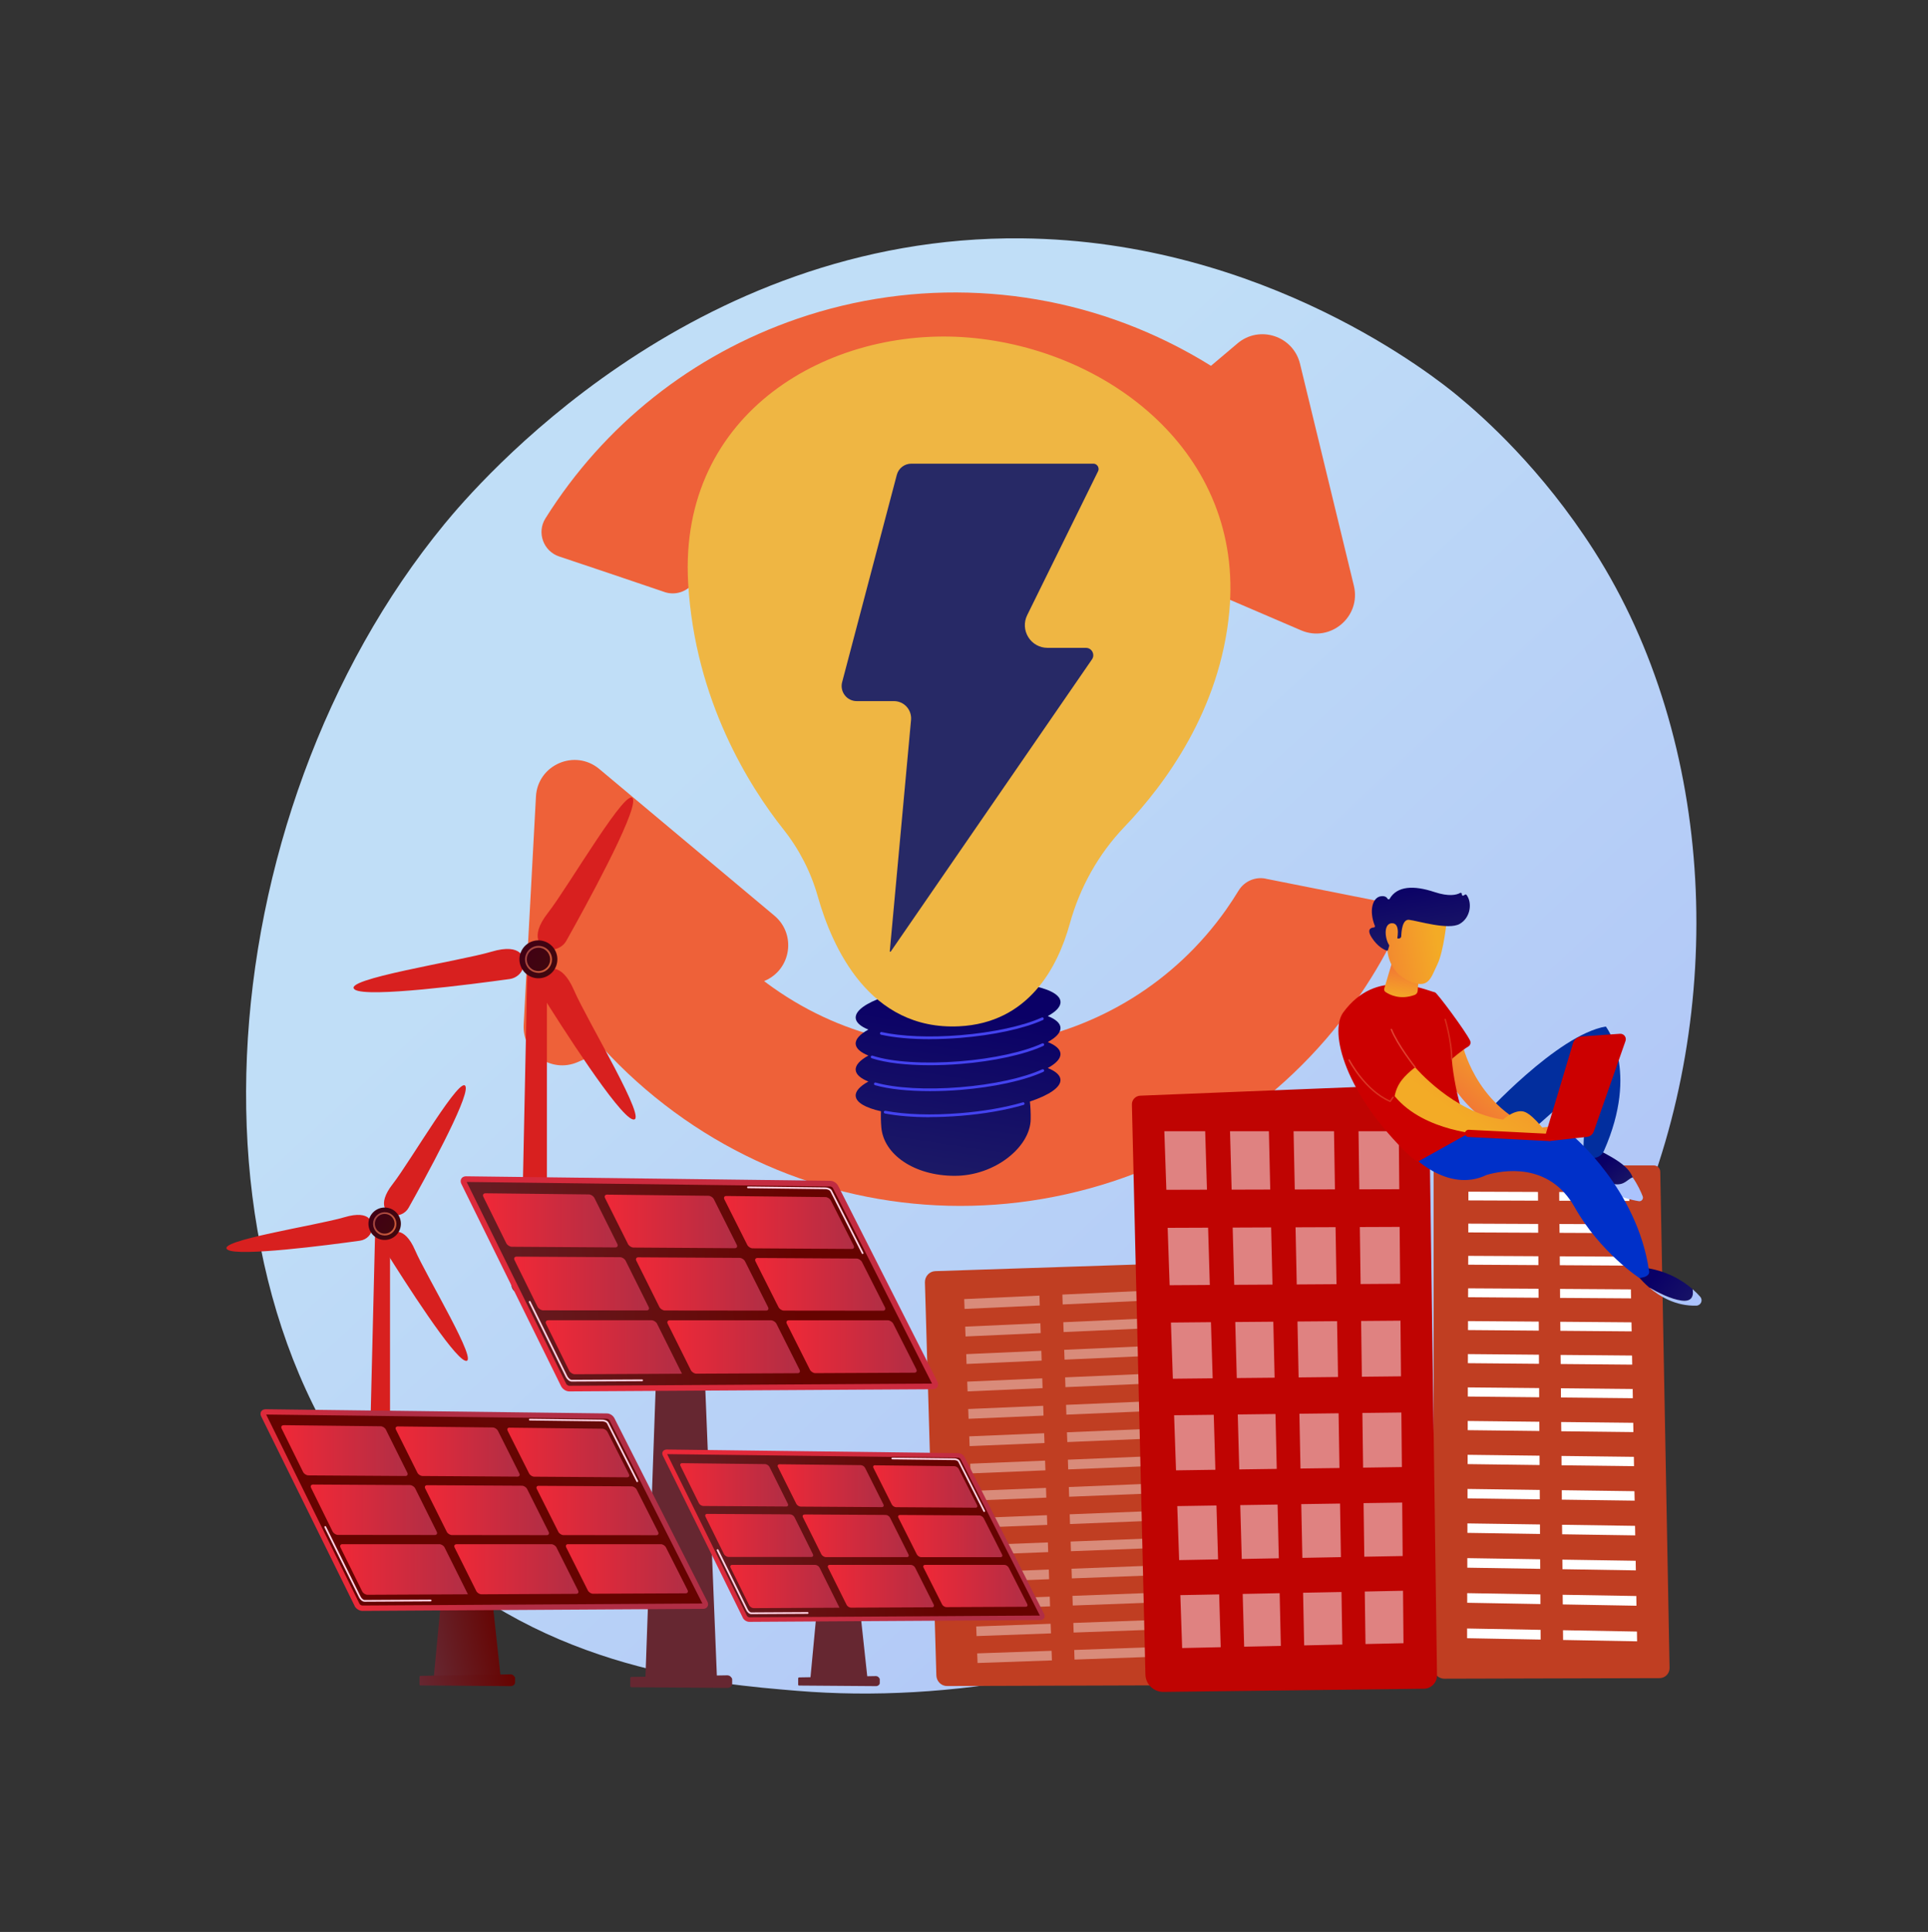 <svg width="510" height="511" viewBox="0 0 510 511" fill="none" xmlns="http://www.w3.org/2000/svg">
<rect x="0" y="0" width="510" height="511" fill="#333333" stroke="none"/>
<g clip-path="url(#clip0_276_1315)">
<path d="M432.661 324.013C393.8 414.851 291.209 453.878 210.818 447.224C188.865 445.41 144.711 441.753 110.234 409.146C44.017 346.53 54.217 215.635 117.602 138.571C125.768 128.646 182.267 62.154 270.314 63.047C334.785 63.693 380.026 100.108 385.524 104.645C392.48 110.377 407.808 124 421.623 145.596C454.079 196.362 456.938 267.226 432.648 324L432.661 324.013Z" fill="url(#paint0_linear_276_1315)"/>
<path d="M334.799 232.406C331.981 231.842 329.122 233.121 327.624 235.581C326.579 237.3 325.479 238.977 324.311 240.64C296.955 279.35 243.205 288.602 204.495 261.246C197.086 256.009 190.748 249.795 185.552 242.922L146.072 259.679C155.048 273.811 166.829 286.155 180.988 296.011C208.619 315.257 242.587 322.817 275.771 317.112C309.45 311.325 338.855 292.767 358.567 264.862C362.402 259.445 365.77 253.795 368.685 247.953C370.692 243.925 368.327 239.073 363.915 238.207C354.484 236.337 344.614 234.371 334.785 232.419L334.799 232.406Z" fill="#EE6139"/>
<path d="M202.35 259.404L152.808 280.931C145.838 283.956 138.112 278.594 138.525 271.006L141.769 210.7C142.223 202.287 152.079 197.998 158.54 203.414L204.839 242.193C210.667 247.073 209.32 256.38 202.35 259.404Z" fill="#EE6139"/>
<path d="M175.765 156.593C178.596 157.555 181.703 156.552 183.476 154.146C193.566 140.482 207.78 129.663 225.046 123.821C252.347 114.597 281.119 119.944 302.893 135.629C313.849 125.539 324.558 115.669 334.222 106.761C325.837 99.833 316.503 93.922 306.344 89.207C276.431 75.323 242.133 73.577 210.942 84.299C183.023 93.894 159.763 112.425 144.271 137.128C141.934 140.853 143.735 145.802 147.914 147.19C155.859 149.843 165.166 152.978 175.751 156.579L175.765 156.593Z" fill="#EE6139"/>
<path d="M286.095 125.704L327.349 90.829C333.15 85.921 342.085 88.836 343.886 96.231L358.127 154.916C360.121 163.109 351.9 170.051 344.161 166.724L288.666 142.901C281.682 139.904 280.294 130.598 286.095 125.704Z" fill="#EE6139"/>
<path d="M280.527 271.79C280.431 270.607 279.222 269.576 277.173 268.752C279.4 267.528 280.637 266.209 280.527 264.916C280.211 261.012 267.826 258.813 252.869 260.023C237.913 261.232 226.036 265.37 226.352 269.288C226.448 270.47 227.658 271.501 229.706 272.326C227.479 273.549 226.242 274.869 226.352 276.161C226.448 277.343 227.658 278.374 229.706 279.199C227.479 280.423 226.242 281.742 226.352 283.034C226.448 284.217 227.658 285.248 229.706 286.072C227.479 287.296 226.242 288.616 226.352 289.908C226.489 291.64 228.991 293.028 233.033 293.936C232.978 295.214 233.005 296.616 233.129 298.156C233.72 305.359 241.817 311.009 252.539 311.009C263.262 311.009 272.541 303.311 272.637 296.08C272.664 294.307 272.582 292.753 272.431 291.365C277.558 289.647 280.679 287.557 280.514 285.536C280.417 284.354 279.208 283.323 277.16 282.498C279.386 281.275 280.624 279.955 280.514 278.663C280.417 277.481 279.208 276.45 277.16 275.625C279.386 274.402 280.624 273.082 280.514 271.79H280.527Z" fill="url(#paint1_linear_276_1315)"/>
<path d="M245.941 295.503C241.501 295.503 237.432 295.173 234.078 294.527C233.885 294.485 233.761 294.307 233.789 294.1C233.83 293.908 234.009 293.784 234.215 293.812C239.466 294.815 246.491 295.035 253.983 294.43C260.114 293.935 265.846 292.946 270.561 291.571C270.754 291.516 270.946 291.626 271.001 291.818C271.056 292.011 270.946 292.203 270.754 292.258C265.997 293.647 260.21 294.65 254.038 295.145C251.261 295.365 248.539 295.475 245.941 295.475V295.503Z" fill="url(#paint2_linear_276_1315)"/>
<path d="M246.023 288.615C240.25 288.615 235.095 288.079 231.452 287.035C231.26 286.98 231.15 286.787 231.205 286.595C231.26 286.402 231.452 286.292 231.644 286.347C236.827 287.818 245.171 288.286 253.969 287.571C262.671 286.87 270.795 285.096 275.689 282.842C275.867 282.759 276.087 282.842 276.17 283.021C276.252 283.199 276.17 283.419 275.991 283.502C271.029 285.797 262.822 287.585 254.038 288.286C251.302 288.506 248.594 288.615 246.023 288.615Z" fill="url(#paint3_linear_276_1315)"/>
<path d="M245.941 281.756C239.714 281.756 234.256 281.124 230.586 279.914C230.394 279.845 230.297 279.653 230.352 279.46C230.421 279.268 230.613 279.172 230.806 279.227C235.92 280.918 244.58 281.467 253.969 280.711C262.671 280.01 270.795 278.237 275.689 275.983C275.867 275.9 276.087 275.983 276.17 276.161C276.252 276.34 276.17 276.56 275.991 276.642C271.029 278.938 262.822 280.725 254.038 281.426C251.261 281.646 248.539 281.756 245.941 281.756Z" fill="url(#paint4_linear_276_1315)"/>
<path d="M245.996 274.869C241.047 274.869 236.552 274.47 233.06 273.687C232.868 273.645 232.744 273.453 232.785 273.261C232.827 273.068 233.019 272.944 233.212 272.986C238.463 274.154 246.037 274.457 253.983 273.81C262.602 273.109 270.685 271.364 275.579 269.137C275.757 269.054 275.977 269.137 276.06 269.315C276.142 269.494 276.06 269.714 275.881 269.796C270.905 272.065 262.739 273.824 254.038 274.525C251.288 274.745 248.58 274.855 245.996 274.855V274.869Z" fill="url(#paint5_linear_276_1315)"/>
<path d="M216.317 237.093C214.502 230.66 211.409 224.639 207.258 219.401C198.35 208.184 183.82 185.351 182.033 154.201C179.435 108.892 219.616 86.21 256.292 89.289C292.954 92.369 329.149 119.669 325.177 161.83C322.743 187.77 308.227 207.442 297.408 218.741C290.549 225.917 285.655 234.701 283.002 244.269C279.758 255.981 272.032 270.58 253.694 271.46C229.954 272.614 220.097 250.482 216.317 237.093Z" fill="#EFB643"/>
<path d="M235.631 251.678C235.59 251.747 235.562 251.747 235.535 251.747C235.48 251.747 235.411 251.72 235.384 251.678C235.384 251.678 235.356 251.651 235.37 251.582L240.992 190.41C241.102 189.145 240.676 187.866 239.824 186.932C238.958 185.983 237.734 185.447 236.47 185.447H226.627C225.376 185.447 224.221 184.883 223.465 183.894C222.709 182.904 222.448 181.639 222.764 180.43L237.226 125.594C237.679 123.862 239.26 122.639 241.061 122.639H289.188C289.903 122.639 290.26 123.106 290.384 123.299C290.508 123.505 290.769 124.027 290.453 124.673L271.716 162.71C270.795 164.58 270.905 166.752 272.005 168.525C273.104 170.298 275.001 171.357 277.091 171.357H287.236C287.978 171.357 288.624 171.742 288.968 172.401C289.312 173.061 289.27 173.817 288.844 174.422" fill="url(#paint6_linear_276_1315)"/>
<path d="M137.81 337.141L139.556 253.452H144.67V339.189L137.81 337.141Z" fill="#D8201F"/>
<path d="M146.896 339.313C146.896 340.633 146.264 341.678 145.494 341.678H136.6C135.83 341.678 135.198 340.633 135.198 339.313C135.198 337.993 135.83 336.949 136.6 336.949H145.494C146.264 336.949 146.896 337.993 146.896 339.313Z" fill="url(#paint7_linear_276_1315)"/>
<path d="M167.475 211.497C166.499 206.672 150.333 234.578 144.958 241.437C139.583 248.297 143.776 250.455 143.776 250.455L144.477 251.115C146.594 251.527 148.766 250.689 149.811 248.833C154.773 239.994 168.259 215.428 167.461 211.497H167.475Z" fill="#D8201F"/>
<path d="M167.324 296.066C172.025 297.523 155.296 269.961 151.845 261.947C148.395 253.947 144.546 256.655 144.546 256.655L143.68 257.012C142.168 258.51 141.948 260.916 143.075 262.731C148.45 271.322 163.489 294.884 167.324 296.066Z" fill="#D8201F"/>
<path d="M93.889 261.755C89.752 259.074 121.63 254.222 129.988 251.733C138.332 249.245 138.497 253.933 138.497 253.933L138.539 254.826C138.539 256.957 136.889 258.675 134.772 258.964C124.737 260.353 97.257 263.94 93.876 261.768L93.889 261.755Z" fill="#D8201F"/>
<path d="M147.116 255.514C146.14 258.098 143.254 259.418 140.655 258.442C138.071 257.466 136.751 254.579 137.727 251.981C138.703 249.383 141.59 248.077 144.188 249.053C146.786 250.029 148.092 252.916 147.116 255.514Z" fill="url(#paint8_linear_276_1315)"/>
<path d="M142.442 257.328C142.016 257.328 141.59 257.246 141.192 257.094C139.349 256.407 138.415 254.345 139.116 252.503C139.446 251.61 140.119 250.909 140.985 250.51C141.851 250.111 142.814 250.084 143.707 250.427C145.549 251.115 146.484 253.177 145.783 255.019C145.453 255.912 144.779 256.613 143.913 257.012C143.446 257.218 142.951 257.328 142.442 257.328ZM142.442 250.675C142.003 250.675 141.576 250.771 141.164 250.95C140.408 251.293 139.831 251.898 139.542 252.682C138.937 254.276 139.748 256.064 141.343 256.668C142.113 256.957 142.951 256.93 143.707 256.586C144.463 256.242 145.041 255.637 145.329 254.854C145.934 253.259 145.123 251.472 143.528 250.867C143.171 250.73 142.8 250.661 142.442 250.661V250.675Z" fill="url(#paint9_linear_276_1315)"/>
<path d="M97.546 394.973L99.292 323.271H103.168V396.815L97.546 394.973Z" fill="#D8201F"/>
<path d="M105.574 396.856C105.574 397.984 105.038 398.74 104.378 398.74H96.763C96.103 398.74 95.567 397.984 95.567 396.856C95.567 395.729 96.103 394.973 96.763 394.973H104.378C105.038 394.973 105.574 395.729 105.574 396.856Z" fill="url(#paint10_linear_276_1315)"/>
<path d="M123.184 287.516C122.345 283.392 108.502 307.27 103.911 313.14C99.319 319.009 102.907 320.865 102.907 320.865L103.512 321.429C105.327 321.786 107.182 321.071 108.076 319.477C112.324 311.916 123.871 290.884 123.184 287.516Z" fill="#D8201F"/>
<path d="M123.06 359.906C127.088 361.143 112.764 337.554 109.808 330.708C106.852 323.862 103.567 326.171 103.567 326.171L102.825 326.474C101.533 327.766 101.34 329.814 102.302 331.368C106.907 338.722 119.774 358.888 123.06 359.906Z" fill="#D8201F"/>
<path d="M60.21 330.543C56.677 328.247 83.964 324.096 91.099 321.965C98.247 319.834 98.398 323.848 98.398 323.848L98.453 324.618C98.453 326.446 97.037 327.903 95.223 328.165C86.631 329.36 63.097 332.426 60.21 330.556V330.543Z" fill="#D8201F"/>
<path d="M105.767 325.195C104.928 327.409 102.454 328.536 100.24 327.697C98.027 326.859 96.9 324.384 97.739 322.171C98.577 319.958 101.051 318.831 103.265 319.669C105.478 320.508 106.605 322.982 105.767 325.195Z" fill="url(#paint11_linear_276_1315)"/>
<path d="M101.766 326.79C101.409 326.79 101.038 326.721 100.68 326.598C99.086 325.993 98.288 324.219 98.88 322.625C99.484 321.03 101.258 320.233 102.852 320.824C104.447 321.429 105.244 323.202 104.653 324.797C104.186 326.034 103.017 326.79 101.766 326.79ZM101.766 321.085C100.708 321.085 99.718 321.731 99.32 322.776C98.811 324.123 99.498 325.635 100.845 326.144C102.193 326.653 103.705 325.965 104.213 324.618C104.722 323.271 104.035 321.759 102.687 321.25C102.385 321.14 102.069 321.085 101.766 321.085Z" fill="url(#paint12_linear_276_1315)"/>
<path d="M311.512 337.059C311.512 336.289 311.182 335.547 310.633 335.011C310.083 334.474 309.354 334.186 308.598 334.213L247.398 336.22C245.845 336.275 244.621 337.609 244.663 339.203L247.687 443.142C247.728 444.722 249.006 445.973 250.532 445.96L310.908 445.767C311.664 445.767 311.98 445.039 312.502 444.489C313.025 443.939 313.313 443.183 313.299 442.413L311.512 337.059Z" fill="#C03E22"/>
<g opacity="0.4">
<path d="M255.151 346.214L255.055 343.616L274.96 342.695L275.043 345.307L255.151 346.214Z" fill="white"/>
<path d="M255.412 353.5L255.316 350.902L275.208 350.008L275.29 352.606L255.412 353.5Z" fill="white"/>
<path d="M255.674 360.772L255.591 358.174L275.455 357.294L275.537 359.892L255.674 360.772Z" fill="white"/>
<path d="M255.948 368.03L255.852 365.446L275.702 364.58L275.785 367.164L255.948 368.03Z" fill="white"/>
<path d="M256.21 375.275L256.113 372.69L275.95 371.838L276.032 374.436L256.21 375.275Z" fill="white"/>
<path d="M256.746 389.722L256.65 387.152L276.445 386.341L276.541 388.911L256.746 389.722Z" fill="white"/>
<path d="M257.543 411.291L257.447 408.734L277.187 407.978L277.27 410.535L257.543 411.291Z" fill="white"/>
<path d="M256.485 382.505L256.388 379.921L276.197 379.096L276.293 381.68L256.485 382.505Z" fill="white"/>
<path d="M257.007 396.926L256.911 394.355L276.692 393.558L276.775 396.128L257.007 396.926Z" fill="white"/>
<path d="M257.268 404.115L257.172 401.558L276.94 400.774L277.022 403.345L257.268 404.115Z" fill="white"/>
<path d="M257.804 418.453L257.708 415.909L277.434 415.153L277.517 417.71L257.804 418.453Z" fill="white"/>
<path d="M258.065 425.615L257.969 423.058L277.682 422.329L277.764 424.886L258.065 425.615Z" fill="white"/>
<path d="M258.327 432.749L258.23 430.206L277.916 429.491L278.012 432.034L258.327 432.749Z" fill="white"/>
<path d="M258.588 439.87L258.492 437.327L278.163 436.639L278.259 439.183L258.588 439.87Z" fill="white"/>
<path d="M281.105 345.032L281.022 342.42L301.037 341.499L301.12 344.111L281.105 345.032Z" fill="white"/>
<path d="M281.352 352.331L281.27 349.733L301.257 348.826L301.34 351.438L281.352 352.331Z" fill="white"/>
<path d="M281.6 359.631L281.503 357.033L301.491 356.139L301.573 358.751L281.6 359.631Z" fill="white"/>
<path d="M281.833 366.903L281.751 364.318L301.711 363.452L301.793 366.05L281.833 366.903Z" fill="white"/>
<path d="M282.081 374.175L281.998 371.59L301.945 370.738L302.013 373.336L282.081 374.175Z" fill="white"/>
<path d="M282.562 388.664L282.479 386.093L302.385 385.268L302.467 387.853L282.562 388.664Z" fill="white"/>
<path d="M283.291 410.301L283.208 407.744L303.058 406.974L303.141 409.545L283.291 410.301Z" fill="white"/>
<path d="M282.328 381.433L282.232 378.849L302.165 378.01L302.247 380.594L282.328 381.433Z" fill="white"/>
<path d="M282.809 395.894L282.727 393.324L302.618 392.513L302.687 395.097L282.809 395.894Z" fill="white"/>
<path d="M283.043 403.112L282.961 400.541L302.838 399.757L302.921 402.328L283.043 403.112Z" fill="white"/>
<path d="M283.524 417.49L283.442 414.934L303.278 414.177L303.361 416.748L283.524 417.49Z" fill="white"/>
<path d="M283.772 424.666L283.689 422.109L303.498 421.367L303.581 423.938L283.772 424.666Z" fill="white"/>
<path d="M284.005 431.814L283.923 429.271L303.718 428.556L303.8 431.113L284.005 431.814Z" fill="white"/>
<path d="M284.239 438.963L284.157 436.42L303.952 435.719L304.02 438.262L284.239 438.963Z" fill="white"/>
</g>
<path d="M439.177 309.937C439.164 309.002 438.408 308.26 437.473 308.26H381.167C380.232 308.26 379.228 309.029 379.228 309.964V441.382C379.228 442.083 379.627 442.757 380.122 443.251C380.617 443.746 381.359 444.021 382.06 444.021L438.985 443.87C439.7 443.87 440.387 443.581 440.882 443.073C441.377 442.564 441.652 441.877 441.638 441.176L439.177 309.923V309.937Z" fill="#C03E22"/>
<path d="M406.845 317.58L388.425 317.511V315.202L406.831 315.27L406.845 317.58Z" fill="white"/>
<path d="M406.886 326.061L388.397 325.979V323.656L406.873 323.738L406.886 326.061Z" fill="white"/>
<path d="M406.941 334.626L388.37 334.516L388.384 332.179L406.928 332.275L406.941 334.626Z" fill="white"/>
<path d="M406.996 343.259L388.342 343.121L388.356 340.771L406.983 340.88L406.996 343.259Z" fill="white"/>
<path d="M407.051 351.96L388.315 351.809L388.328 349.431L407.038 349.568L407.051 351.96Z" fill="white"/>
<path d="M407.148 369.583L388.273 369.391V366.971L407.134 367.15L407.148 369.583Z" fill="white"/>
<path d="M407.313 396.582L388.191 396.32V393.832L407.299 394.093L407.313 396.582Z" fill="white"/>
<path d="M407.093 360.731L388.287 360.566L388.301 358.16L407.079 358.325L407.093 360.731Z" fill="white"/>
<path d="M407.203 378.505L388.246 378.285V375.852L407.189 376.058L407.203 378.505Z" fill="white"/>
<path d="M407.258 387.509L388.219 387.261V384.801L407.244 385.034L407.258 387.509Z" fill="white"/>
<path d="M407.368 405.737L388.164 405.448V402.946L407.354 403.221L407.368 405.737Z" fill="white"/>
<path d="M407.423 414.961L388.136 414.659V412.129L407.409 412.432L407.423 414.961Z" fill="white"/>
<path d="M407.478 424.281L388.109 423.937V421.394L407.464 421.724L407.478 424.281Z" fill="white"/>
<path d="M407.533 433.67L388.081 433.313V430.742L407.519 431.1L407.533 433.67Z" fill="white"/>
<path d="M430.998 317.662L412.454 317.594L412.44 315.284L430.957 315.339L430.998 317.662Z" fill="white"/>
<path d="M431.149 326.171L412.536 326.089L412.509 323.752L431.108 323.834L431.149 326.171Z" fill="white"/>
<path d="M431.3 334.763L412.605 334.653L412.591 332.302L431.259 332.399L431.3 334.763Z" fill="white"/>
<path d="M431.452 343.424L412.674 343.3L412.66 340.922L431.41 341.045L431.452 343.424Z" fill="white"/>
<path d="M431.603 352.153L412.756 352.001L412.729 349.609L431.562 349.761L431.603 352.153Z" fill="white"/>
<path d="M431.919 369.831L412.907 369.638L412.894 367.205L431.878 367.398L431.919 369.831Z" fill="white"/>
<path d="M432.4 396.925L413.141 396.664L413.127 394.162L432.345 394.424L432.4 396.925Z" fill="white"/>
<path d="M431.754 360.951L412.839 360.786L412.811 358.38L431.713 358.545L431.754 360.951Z" fill="white"/>
<path d="M432.07 378.794L412.99 378.574L412.962 376.127L432.029 376.333L432.07 378.794Z" fill="white"/>
<path d="M432.235 387.811L413.059 387.578L413.045 385.103L432.194 385.337L432.235 387.811Z" fill="white"/>
<path d="M432.551 406.108L413.224 405.819L413.196 403.304L432.51 403.592L432.551 406.108Z" fill="white"/>
<path d="M432.716 415.373L413.306 415.057L413.279 412.528L432.675 412.83L432.716 415.373Z" fill="white"/>
<path d="M432.881 424.721L413.389 424.377L413.361 421.821L432.84 422.15L432.881 424.721Z" fill="white"/>
<path d="M433.046 434.138L413.471 433.78L413.444 431.196L433.005 431.553L433.046 434.138Z" fill="white"/>
<path d="M378.019 290.403C378.019 289.44 377.606 288.533 376.905 287.873C376.204 287.213 375.283 286.87 374.321 286.897L301.615 289.812C300.364 289.867 299.388 290.898 299.415 292.149L302.989 442.908C303.044 445.492 305.175 447.54 307.76 447.513L376.616 446.674C377.565 446.674 378.458 446.276 379.118 445.602C379.778 444.929 380.136 444.021 380.122 443.073L378.005 290.389L378.019 290.403Z" fill="#BF0402"/>
<g opacity="0.5">
<path d="M319.266 314.679L308.529 314.707L307.993 299.214H318.798L319.266 314.679Z" fill="white"/>
<path d="M336.009 314.638L325.795 314.666L325.369 299.214H335.652L336.009 314.638Z" fill="white"/>
<path d="M353.123 314.597L342.497 314.624L342.181 299.214H352.876L353.123 314.597Z" fill="white"/>
<path d="M370.142 314.556L359.571 314.583L359.364 299.214H370.004L370.142 314.556Z" fill="white"/>
<path d="M320.022 339.877L309.395 339.946L308.873 324.769L319.568 324.728L320.022 339.877Z" fill="white"/>
<path d="M336.6 339.781L326.482 339.836L326.07 324.701L336.243 324.659L336.6 339.781Z" fill="white"/>
<path d="M353.536 339.671L343.02 339.74L342.703 324.632L353.288 324.591L353.536 339.671Z" fill="white"/>
<path d="M370.376 339.561L359.914 339.63L359.708 324.563L370.238 324.522L370.376 339.561Z" fill="white"/>
<path d="M320.778 364.566L310.248 364.676L309.739 349.816L320.324 349.719L320.778 364.566Z" fill="white"/>
<path d="M337.164 364.401L327.156 364.497L326.757 349.678L336.82 349.596L337.164 364.401Z" fill="white"/>
<path d="M353.935 364.222L343.515 364.332L343.212 349.541L353.687 349.458L353.935 364.222Z" fill="white"/>
<path d="M370.595 364.043L360.244 364.153L360.052 349.403L370.458 349.321L370.595 364.043Z" fill="white"/>
<path d="M321.492 388.76L311.086 388.911L310.578 374.34L321.066 374.216L321.492 388.76Z" fill="white"/>
<path d="M337.727 388.526L327.816 388.664L327.417 374.133L337.397 374.01L337.727 388.526Z" fill="white"/>
<path d="M354.319 388.293L344.009 388.43L343.721 373.941L354.086 373.817L354.319 388.293Z" fill="white"/>
<path d="M370.829 388.045L360.574 388.196L360.382 373.735L370.692 373.611L370.829 388.045Z" fill="white"/>
<path d="M322.207 412.459L311.911 412.652L311.416 398.369L321.781 398.204L322.207 412.459Z" fill="white"/>
<path d="M338.277 412.171L328.476 412.349L328.077 398.108L337.947 397.957L338.277 412.171Z" fill="white"/>
<path d="M354.704 411.868L344.504 412.061L344.216 397.847L354.471 397.695L354.704 411.868Z" fill="white"/>
<path d="M371.035 411.579L360.89 411.758L360.698 397.585L370.912 397.434L371.035 411.579Z" fill="white"/>
<path d="M322.908 435.691L312.708 435.911L312.227 421.917L322.496 421.724L322.908 435.691Z" fill="white"/>
<path d="M338.813 435.347L329.108 435.553L328.723 421.6L338.497 421.408L338.813 435.347Z" fill="white"/>
<path d="M355.075 434.99L344.985 435.21L344.697 421.284L354.856 421.092L355.075 434.99Z" fill="white"/>
<path d="M371.255 434.632L361.207 434.852L361.014 420.968L371.132 420.762L371.255 434.632Z" fill="white"/>
</g>
<path d="M447.742 341.004C445.061 338.653 440.786 336.014 434.614 335.258L432.524 336.536C432.524 336.536 433.857 338.502 436.291 340.578C438.531 341.87 441.982 343.63 444.841 344.014C447.618 344.386 448.03 342.708 447.755 341.004H447.742Z" fill="url(#paint13_linear_276_1315)"/>
<path d="M449.762 343.011C449.24 342.406 448.553 341.719 447.742 341.004C448.03 342.695 447.618 344.386 444.827 344.015C441.968 343.63 438.518 341.87 436.277 340.578C439.081 342.97 443.343 345.499 448.718 345.348C449.914 345.32 450.546 343.905 449.749 343.011H449.762Z" fill="#ABC3FD"/>
<path d="M420.001 302.761C420.001 302.761 416.963 302.926 416.592 309.167C416.592 309.167 423.63 315.476 433.143 316.975C433.857 317.085 432.139 312.109 431.892 311.421C430.668 308.204 426.805 306.142 420.015 302.747L420.001 302.761Z" fill="url(#paint14_linear_276_1315)"/>
<path d="M431.878 311.421C430.228 311.957 429.5 314.294 425.307 312.755C421.252 311.256 418.228 309.318 416.674 308.205C416.633 308.507 416.605 308.823 416.592 309.153C416.592 309.153 424.015 316.205 433.514 317.717C434.229 317.827 434.792 317.112 434.531 316.439C434.064 315.229 433.239 313.387 431.878 311.421Z" fill="#ABC3FD"/>
<path d="M385.813 295.42H392.219C392.219 295.42 411.877 273.714 424.771 271.515C424.771 271.515 433.747 282.966 424.29 304.383C423.534 306.101 421.403 306.871 419.822 305.854C419.341 305.551 419.011 305.139 418.805 304.63L419.561 286.347C419.561 286.347 402.79 301.015 399.876 303.847C396.961 306.679 382.143 304.946 385.813 295.406V295.42Z" fill="#022E9E"/>
<path d="M436.208 336.151C433.101 314.542 415.973 300.369 415.973 300.369L385.978 300.039L381.936 301.675L380.603 300.603L373.097 305.263C373.097 305.263 382.803 315.779 393.236 310.775C397.36 309.565 409.705 307.215 416.523 319.298C423.273 331.258 433.638 338.021 433.638 338.021C436.731 337.746 436.222 336.165 436.222 336.165L436.208 336.151Z" fill="#0030C9"/>
<path d="M386.762 275.886C386.762 275.886 389.992 292.066 405.814 298.472L411.437 297.812L412.77 299.929L399.573 300.355C399.573 300.355 388.287 295.888 382.308 283.708C382.115 283.309 378.816 276.505 386.762 275.9V275.886Z" fill="url(#paint15_linear_276_1315)"/>
<path d="M388.494 299.792C388.494 299.792 384.823 289.811 384.026 280.106C384.026 280.106 386.707 277.797 388.397 276.807C388.947 276.491 389.14 275.804 388.865 275.226C387.628 272.669 380.163 262.634 379.6 262.483C376.562 261.727 364.093 255.802 355.309 267.803C351.543 272.958 355.79 289.289 372.877 305.73L374.953 307.325L388.466 299.778L388.494 299.792Z" fill="#CC0000"/>
<path d="M374.335 282.292C374.335 282.292 384.535 294.375 397.58 296.135C397.58 296.135 400.948 293.056 403.464 294.155C405.966 295.255 409.402 300.094 409.402 300.094H392.659C392.659 300.094 376.823 299.53 368.918 289.935C369.551 286.581 371.461 284.574 374.348 282.292H374.335Z" fill="url(#paint16_linear_276_1315)"/>
<path d="M368.396 254.015L366.169 261.466C366.073 261.809 366.197 262.181 366.485 262.373C367.557 263.115 370.362 264.573 374.225 263.157C374.664 262.992 374.967 262.579 375.008 262.112L375.53 255.624L368.396 254.015Z" fill="url(#paint17_linear_276_1315)"/>
<path d="M408.564 301.042L416.083 275.969C416.386 274.951 417.293 274.223 418.365 274.14L428.524 273.439C429.555 273.37 430.325 274.374 429.981 275.35L421.582 299.297C421.307 300.066 420.619 300.616 419.808 300.699L409.815 301.812L408.591 301.029L408.564 301.042Z" fill="#CC0000"/>
<path d="M409.787 301.812C409.773 301.812 409.76 301.812 409.732 301.812L388.425 300.74C387.902 300.712 387.49 300.259 387.518 299.736C387.545 299.214 387.999 298.802 388.521 298.829L409.828 299.901C410.351 299.929 410.763 300.383 410.736 300.905C410.708 301.414 410.282 301.812 409.787 301.812Z" fill="#CC0000"/>
<path d="M384.026 280.299C383.916 280.299 383.833 280.216 383.833 280.106C383.847 275.653 382.129 269.755 382.115 269.7C382.088 269.604 382.143 269.494 382.239 269.467C382.335 269.439 382.445 269.494 382.473 269.59C382.486 269.645 384.218 275.611 384.205 280.106C384.205 280.216 384.122 280.299 384.012 280.299H384.026Z" fill="url(#paint18_linear_276_1315)"/>
<path d="M374.335 282.484C374.28 282.484 374.225 282.457 374.183 282.416C374.142 282.361 369.482 276.436 367.874 272.367C367.832 272.271 367.874 272.161 367.984 272.119C368.08 272.078 368.19 272.119 368.231 272.229C369.812 276.243 374.444 282.127 374.486 282.182C374.554 282.264 374.541 282.388 374.458 282.457C374.417 282.484 374.376 282.498 374.335 282.498V282.484Z" fill="url(#paint19_linear_276_1315)"/>
<path d="M367.791 291.544L367.654 291.489C360.904 288.602 356.739 280.546 356.698 280.464C356.656 280.368 356.698 280.258 356.78 280.203C356.876 280.148 356.986 280.203 357.041 280.285C357.083 280.368 361.124 288.189 367.668 291.076L368.355 290.114C368.41 290.031 368.534 290.004 368.616 290.073C368.699 290.128 368.726 290.251 368.657 290.334L367.791 291.557V291.544Z" fill="url(#paint20_linear_276_1315)"/>
<path d="M382.72 243.252C382.72 243.252 381.95 251.5 380.218 255.088C378.486 258.675 377.991 261.356 373.579 259.844C369.152 258.318 366.87 254.441 366.939 249.946C366.939 249.946 367.008 243.004 368.863 241.162C370.719 239.32 382.72 243.238 382.72 243.238V243.252Z" fill="url(#paint21_linear_276_1315)"/>
<path d="M369.688 248.214L369.977 248.242C370.334 248.269 370.65 247.994 370.664 247.637C370.705 246.221 370.98 243.1 372.74 243.293C375.008 243.554 383.146 246.097 386.143 244.365C389.03 242.702 389.47 238.743 387.944 236.722C387.847 236.585 387.655 236.543 387.518 236.64L387.174 236.859C386.94 237.011 386.638 236.804 386.693 236.53C386.748 236.268 386.473 236.048 386.239 236.186C385.332 236.694 383.325 237.231 379.462 235.952C373.977 234.124 369.578 234.33 367.599 237.725C367.475 237.945 367.173 237.932 367.049 237.725C366.801 237.299 366.279 236.873 365.124 237.093C363.131 237.492 362.045 240.777 363.681 244.887C363.763 245.08 363.64 245.3 363.42 245.314C362.677 245.369 361.413 245.767 362.884 248.035C364.409 250.386 366.087 251.183 366.774 251.431C366.939 251.486 367.131 251.39 367.173 251.225L368.176 247.829C368.231 247.637 368.451 247.541 368.63 247.637L369.674 248.214H369.688Z" fill="url(#paint22_linear_276_1315)"/>
<path d="M369.468 248.915C369.468 248.915 370.705 244.063 368.149 244.2C365.592 244.338 366.513 249.506 367.956 250.51L369.468 248.915Z" fill="url(#paint23_linear_276_1315)"/>
<path d="M170.706 444.461H189.676L185.69 345.609H174.197L170.706 444.461Z" fill="url(#paint24_linear_276_1315)"/>
<path d="M166.719 446.014C166.719 446.152 166.898 446.276 167.063 446.276L192.48 446.454C193.044 446.454 193.676 446.001 193.676 445.437V444.172C193.676 443.898 193.415 443.623 193.209 443.43C193.003 443.238 192.659 443.128 192.37 443.128L167.077 443.554C166.912 443.554 166.719 443.664 166.719 443.801V446.001V446.014Z" fill="url(#paint25_linear_276_1315)"/>
<path d="M123.28 311.875L219.63 313.071C220.166 313.071 220.798 313.483 221.059 313.978L247.329 365.789C247.59 366.298 247.357 366.71 246.821 366.71L150.608 367.288C150.044 367.288 149.371 366.875 149.11 366.353L122.702 312.796C122.455 312.287 122.702 311.875 123.28 311.875Z" fill="url(#paint26_linear_276_1315)"/>
<path d="M148.436 366.683L122.029 313.126C121.795 312.645 121.795 312.136 122.043 311.737C122.29 311.339 122.757 311.133 123.28 311.133L219.63 312.329C220.441 312.329 221.334 312.906 221.706 313.648L247.975 365.459C248.223 365.94 248.223 366.449 247.975 366.848C247.742 367.233 247.316 367.453 246.807 367.453L150.594 368.03C149.742 368.03 148.821 367.453 148.436 366.669V366.683ZM220.386 314.322C220.262 314.074 219.877 313.827 219.616 313.827L123.445 312.631L149.77 366.023C149.893 366.284 150.306 366.545 150.581 366.545L246.546 365.968L220.358 314.322H220.386Z" fill="url(#paint27_linear_276_1315)"/>
<path d="M192.137 316.343L218.352 316.631C218.888 316.631 219.52 317.044 219.781 317.539L225.816 329.457C226.063 329.952 225.843 330.364 225.307 330.35L199.106 330.185C198.556 330.185 197.91 329.773 197.663 329.264L191.614 317.236C191.367 316.728 191.601 316.329 192.15 316.343H192.137Z" fill="url(#paint28_linear_276_1315)"/>
<path d="M160.616 315.985L187.394 316.288C187.944 316.288 188.59 316.7 188.837 317.209L194.886 329.251C195.133 329.759 194.9 330.158 194.35 330.158L167.585 329.979C167.022 329.979 166.375 329.553 166.114 329.044L160.052 316.892C159.805 316.384 160.052 315.971 160.602 315.985H160.616Z" fill="url(#paint29_linear_276_1315)"/>
<path d="M128.407 315.628L155.763 315.93C156.327 315.93 156.973 316.356 157.234 316.865L163.296 329.031C163.544 329.539 163.296 329.952 162.746 329.952L135.404 329.773C134.841 329.773 134.167 329.347 133.92 328.838L127.857 316.549C127.61 316.04 127.857 315.628 128.435 315.628H128.407Z" fill="url(#paint30_linear_276_1315)"/>
<path d="M200.385 332.742L226.586 332.893C227.122 332.893 227.754 333.306 228.015 333.801L234.078 345.774C234.325 346.269 234.105 346.681 233.569 346.681L207.368 346.654C206.818 346.654 206.172 346.241 205.924 345.733L199.848 333.649C199.601 333.141 199.835 332.742 200.371 332.742H200.385Z" fill="url(#paint31_linear_276_1315)"/>
<path d="M168.877 332.564L195.642 332.715C196.192 332.715 196.838 333.127 197.085 333.636L203.161 345.733C203.423 346.241 203.175 346.654 202.639 346.654L175.888 346.626C175.338 346.626 174.678 346.214 174.417 345.692L168.327 333.471C168.08 332.962 168.327 332.55 168.877 332.55V332.564Z" fill="url(#paint32_linear_276_1315)"/>
<path d="M136.683 332.385L164.025 332.536C164.588 332.536 165.248 332.962 165.496 333.471L171.585 345.692C171.847 346.2 171.585 346.613 171.036 346.613L143.693 346.585C143.13 346.585 142.456 346.159 142.195 345.65L136.105 333.306C135.844 332.784 136.105 332.371 136.669 332.385H136.683Z" fill="url(#paint33_linear_276_1315)"/>
<path d="M208.674 349.224H234.861C235.397 349.224 236.03 349.637 236.291 350.132L242.381 362.16C242.642 362.669 242.408 363.081 241.872 363.081L215.685 363.205C215.135 363.205 214.489 362.792 214.241 362.284L208.138 350.145C207.877 349.637 208.124 349.224 208.66 349.224H208.674Z" fill="url(#paint34_linear_276_1315)"/>
<path d="M177.18 349.224H203.931C204.481 349.224 205.127 349.637 205.388 350.145L211.492 362.297C211.753 362.806 211.519 363.219 210.969 363.219L184.219 363.342C183.669 363.342 183.009 362.93 182.748 362.421L176.63 350.145C176.369 349.637 176.63 349.211 177.18 349.211V349.224Z" fill="url(#paint35_linear_276_1315)"/>
<path d="M144.999 349.211H172.341C172.905 349.211 173.565 349.623 173.812 350.145L180.397 363.356L152.065 363.493C151.502 363.493 150.828 363.081 150.567 362.559L144.45 350.159C144.188 349.637 144.45 349.224 145.013 349.224L144.999 349.211Z" fill="url(#paint36_linear_276_1315)"/>
<path d="M151.227 365.432C150.567 365.432 149.934 364.786 149.632 364.181L139.899 344.441C139.844 344.317 139.899 344.179 140.009 344.124C140.133 344.069 140.271 344.124 140.326 344.234L150.058 363.975C150.292 364.456 150.787 364.964 151.227 364.964L169.853 364.868C169.977 364.868 170.087 364.978 170.087 365.102C170.087 365.225 169.977 365.335 169.853 365.335L151.227 365.432Z" fill="#FED1E3"/>
<path d="M228.18 331.684C228.098 331.684 228.015 331.643 227.974 331.56L219.657 315.147C219.465 314.762 218.833 314.542 218.338 314.542L197.855 314.294C197.732 314.294 197.622 314.184 197.622 314.061C197.622 313.937 197.732 313.827 197.855 313.827L218.338 314.074C218.97 314.074 219.781 314.349 220.07 314.94L228.387 331.354C228.442 331.464 228.387 331.615 228.277 331.67C228.249 331.684 228.208 331.698 228.167 331.698L228.18 331.684Z" fill="#FED1E3"/>
<path d="M214.324 444.379H229.514L226.311 414.796H217.114L214.324 444.379Z" fill="url(#paint37_linear_276_1315)"/>
<path d="M211.121 445.63C211.121 445.74 211.258 445.836 211.396 445.836L231.755 445.987C232.208 445.987 232.717 445.63 232.717 445.176V444.173C232.717 443.953 232.497 443.733 232.346 443.581C232.181 443.416 231.906 443.334 231.672 443.334L211.423 443.678C211.3 443.678 211.135 443.774 211.135 443.884V445.643L211.121 445.63Z" fill="url(#paint38_linear_276_1315)"/>
<path d="M176.342 384.004L253.502 384.966C253.928 384.966 254.436 385.296 254.643 385.695L275.675 427.182C275.881 427.58 275.702 427.91 275.276 427.924L198.226 428.392C197.773 428.392 197.237 428.062 197.03 427.635L175.874 384.746C175.668 384.334 175.874 384.004 176.328 384.017L176.342 384.004Z" fill="url(#paint39_linear_276_1315)"/>
<path d="M196.494 427.897L175.338 385.007C175.146 384.622 175.146 384.21 175.352 383.894C175.558 383.577 175.929 383.412 176.342 383.399L253.502 384.361C254.148 384.361 254.863 384.828 255.165 385.419L276.197 426.907C276.39 427.292 276.39 427.704 276.197 428.02C276.005 428.323 275.661 428.501 275.263 428.515L198.213 428.983C197.525 428.983 196.783 428.515 196.481 427.897H196.494ZM254.107 385.969C254.01 385.777 253.694 385.571 253.488 385.571L176.479 384.622L197.567 427.374C197.677 427.58 197.993 427.787 198.226 427.787L275.07 427.319L254.107 385.969Z" fill="url(#paint40_linear_276_1315)"/>
<path d="M231.48 387.578L252.471 387.811C252.897 387.811 253.406 388.141 253.612 388.54L258.451 398.08C258.657 398.479 258.464 398.809 258.038 398.795L237.047 398.657C236.607 398.657 236.099 398.328 235.892 397.915L231.054 388.279C230.847 387.88 231.054 387.55 231.48 387.564V387.578Z" fill="url(#paint41_linear_276_1315)"/>
<path d="M206.241 387.303L227.686 387.536C228.125 387.536 228.648 387.866 228.84 388.279L233.679 397.915C233.885 398.314 233.679 398.644 233.253 398.644L211.822 398.506C211.382 398.506 210.846 398.176 210.64 397.764L205.787 388.031C205.581 387.619 205.787 387.303 206.227 387.303H206.241Z" fill="url(#paint42_linear_276_1315)"/>
<path d="M180.452 387.014L202.364 387.262C202.818 387.262 203.34 387.605 203.546 388.004L208.399 397.75C208.605 398.163 208.399 398.493 207.959 398.479L186.061 398.341C185.607 398.341 185.071 397.998 184.865 397.585L180.012 387.743C179.806 387.33 180.012 387 180.466 387.014H180.452Z" fill="url(#paint43_linear_276_1315)"/>
<path d="M238.078 400.719L259.069 400.843C259.495 400.843 260.004 401.173 260.21 401.572L265.063 411.153C265.269 411.552 265.09 411.882 264.65 411.882H243.673C243.233 411.868 242.724 411.538 242.518 411.126L237.652 401.448C237.446 401.049 237.652 400.719 238.078 400.719Z" fill="url(#paint44_linear_276_1315)"/>
<path d="M212.853 400.582L234.284 400.706C234.724 400.706 235.246 401.036 235.439 401.448L240.305 411.139C240.511 411.552 240.319 411.868 239.879 411.868H218.448C218.008 411.854 217.472 411.511 217.266 411.112L212.399 401.338C212.193 400.926 212.399 400.596 212.839 400.61L212.853 400.582Z" fill="url(#paint45_linear_276_1315)"/>
<path d="M187.078 400.431L208.976 400.555C209.43 400.555 209.952 400.885 210.159 401.297L215.025 411.085C215.231 411.497 215.025 411.827 214.585 411.827H192.7C192.247 411.813 191.711 411.469 191.504 411.057L186.624 401.173C186.418 400.761 186.624 400.431 187.078 400.431Z" fill="url(#paint46_linear_276_1315)"/>
<path d="M244.718 413.916H265.695C266.121 413.916 266.63 414.246 266.836 414.645L271.716 424.267C271.922 424.666 271.744 424.996 271.317 424.996L250.354 425.092C249.914 425.092 249.391 424.762 249.199 424.364L244.305 414.645C244.099 414.232 244.291 413.916 244.731 413.916H244.718Z" fill="url(#paint47_linear_276_1315)"/>
<path d="M219.493 413.916H240.924C241.363 413.916 241.886 414.246 242.078 414.659L246.972 424.391C247.178 424.804 246.986 425.134 246.546 425.134L225.129 425.23C224.689 425.23 224.153 424.9 223.946 424.487L219.053 414.659C218.846 414.246 219.053 413.916 219.493 413.916Z" fill="url(#paint48_linear_276_1315)"/>
<path d="M193.731 413.916H215.616C216.07 413.916 216.592 414.246 216.798 414.659L222.063 425.244L199.367 425.354C198.914 425.354 198.378 425.024 198.171 424.597L193.264 414.659C193.058 414.246 193.264 413.903 193.718 413.903L193.731 413.916Z" fill="url(#paint49_linear_276_1315)"/>
<path d="M198.721 426.948C198.172 426.948 197.649 426.412 197.402 425.917L189.607 410.108C189.552 409.985 189.607 409.847 189.717 409.792C189.841 409.737 189.979 409.792 190.034 409.902L197.828 425.711C198.02 426.096 198.405 426.481 198.721 426.481L213.636 426.398C213.788 426.398 213.87 426.508 213.87 426.632C213.87 426.755 213.76 426.865 213.636 426.865L198.721 426.948Z" fill="#FED1E3"/>
<path d="M260.348 399.922C260.265 399.922 260.183 399.881 260.141 399.799L253.474 386.657C253.337 386.382 252.842 386.203 252.457 386.203L236.044 386.011C235.92 386.011 235.81 385.901 235.81 385.777C235.81 385.653 235.934 385.53 236.044 385.543L252.457 385.736C252.979 385.736 253.639 385.969 253.887 386.451L260.554 399.592C260.609 399.702 260.554 399.854 260.444 399.909C260.416 399.922 260.375 399.936 260.334 399.936L260.348 399.922Z" fill="#FED1E3"/>
<path d="M114.702 444.104H132.49L128.737 409.476H117.974L114.702 444.104Z" fill="url(#paint50_linear_276_1315)"/>
<path d="M110.963 445.561C110.963 445.698 111.128 445.808 111.279 445.808L135.116 445.987C135.652 445.987 136.243 445.561 136.243 445.038V443.856C136.243 443.595 135.996 443.348 135.803 443.155C135.611 442.963 135.281 442.866 135.019 442.866L111.307 443.265C111.155 443.265 110.963 443.375 110.963 443.499V445.561Z" fill="url(#paint51_linear_276_1315)"/>
<path d="M70.245 373.446L160.561 374.559C161.056 374.559 161.66 374.944 161.894 375.412L186.514 423.979C186.748 424.446 186.542 424.831 186.047 424.845L95.869 425.381C95.333 425.381 94.701 424.996 94.467 424.501L69.709 374.298C69.475 373.817 69.709 373.432 70.245 373.446Z" fill="url(#paint52_linear_276_1315)"/>
<path d="M93.835 424.817L69.077 374.614C68.857 374.161 68.857 373.693 69.091 373.322C69.324 372.951 69.764 372.759 70.245 372.745L160.561 373.858C161.317 373.858 162.155 374.394 162.513 375.096L187.133 423.662C187.367 424.116 187.367 424.597 187.133 424.968C186.913 425.326 186.514 425.532 186.033 425.546L95.855 426.082C95.058 426.082 94.178 425.532 93.821 424.817H93.835ZM161.262 375.728C161.152 375.494 160.781 375.261 160.547 375.261L70.41 374.147L95.085 424.185C95.209 424.432 95.58 424.666 95.855 424.666L185.799 424.13L161.262 375.728Z" fill="url(#paint53_linear_276_1315)"/>
<path d="M134.786 377.625L159.365 377.9C159.873 377.9 160.464 378.285 160.698 378.752L166.362 389.914C166.595 390.382 166.389 390.753 165.881 390.753L141.315 390.588C140.807 390.588 140.202 390.203 139.954 389.722L134.291 378.45C134.057 377.982 134.277 377.597 134.786 377.611V377.625Z" fill="url(#paint54_linear_276_1315)"/>
<path d="M105.244 377.295L130.346 377.57C130.854 377.57 131.459 377.969 131.706 378.436L137.37 389.722C137.604 390.189 137.384 390.574 136.875 390.574L111.788 390.409C111.265 390.409 110.647 390.011 110.413 389.543L104.736 378.147C104.502 377.666 104.736 377.295 105.258 377.295H105.244Z" fill="url(#paint55_linear_276_1315)"/>
<path d="M75.057 376.965L100.694 377.254C101.216 377.254 101.835 377.652 102.069 378.134L107.746 389.543C107.98 390.024 107.746 390.409 107.224 390.409L81.586 390.244C81.05 390.244 80.431 389.846 80.184 389.365L74.493 377.845C74.259 377.364 74.493 376.979 75.029 376.979L75.057 376.965Z" fill="url(#paint56_linear_276_1315)"/>
<path d="M142.511 393.007L167.076 393.145C167.571 393.145 168.176 393.53 168.41 393.997L174.087 405.214C174.321 405.682 174.115 406.067 173.606 406.067L149.055 406.039C148.546 406.039 147.941 405.654 147.694 405.173L142.003 393.846C141.769 393.379 141.989 392.994 142.498 392.994L142.511 393.007Z" fill="url(#paint57_linear_276_1315)"/>
<path d="M112.984 392.843L138.071 392.98C138.58 392.98 139.185 393.365 139.432 393.846L145.123 405.187C145.357 405.668 145.137 406.053 144.628 406.053L119.554 406.026C119.032 406.026 118.413 405.641 118.18 405.159L112.475 393.709C112.241 393.227 112.475 392.843 112.984 392.843Z" fill="url(#paint58_linear_276_1315)"/>
<path d="M82.81 392.664L108.447 392.815C108.97 392.815 109.588 393.214 109.822 393.681L115.527 405.146C115.76 405.627 115.527 406.012 115.018 406.012L89.394 405.984C88.858 405.984 88.24 405.586 87.992 405.105L82.287 393.53C82.054 393.049 82.287 392.664 82.823 392.664H82.81Z" fill="url(#paint59_linear_276_1315)"/>
<path d="M150.278 408.445H174.83C175.325 408.445 175.929 408.83 176.163 409.297L181.868 420.569C182.102 421.037 181.895 421.422 181.401 421.435L156.863 421.545C156.354 421.545 155.749 421.161 155.502 420.679L149.783 409.297C149.55 408.816 149.77 408.431 150.278 408.431V408.445Z" fill="url(#paint60_linear_276_1315)"/>
<path d="M120.764 408.445H145.838C146.347 408.445 146.965 408.83 147.199 409.311L152.917 420.707C153.151 421.188 152.931 421.573 152.423 421.573L127.362 421.697C126.84 421.697 126.221 421.312 125.988 420.831L120.255 409.325C120.022 408.843 120.255 408.459 120.764 408.459V408.445Z" fill="url(#paint61_linear_276_1315)"/>
<path d="M90.604 408.445H116.228C116.75 408.445 117.369 408.83 117.602 409.311L123.775 421.697L97.216 421.82C96.68 421.82 96.061 421.435 95.814 420.941L90.068 409.311C89.834 408.83 90.068 408.431 90.604 408.431V408.445Z" fill="url(#paint62_linear_276_1315)"/>
<path d="M96.446 423.663C95.814 423.663 95.223 423.044 94.948 422.48L85.82 403.991C85.765 403.881 85.82 403.73 85.93 403.675C86.054 403.62 86.191 403.675 86.246 403.785L95.374 422.274C95.594 422.728 96.061 423.209 96.46 423.195L113.918 423.099C114.042 423.099 114.152 423.209 114.152 423.333C114.152 423.456 114.042 423.566 113.918 423.566L96.46 423.663H96.446Z" fill="#FED1E3"/>
<path d="M168.575 392.031C168.492 392.031 168.41 391.99 168.369 391.908L160.574 376.525C160.396 376.168 159.805 375.975 159.351 375.962L140.147 375.728C140.023 375.728 139.913 375.618 139.913 375.494C139.913 375.371 140.009 375.247 140.147 375.261L159.351 375.494C159.942 375.494 160.712 375.755 160.987 376.305L168.781 391.688C168.836 391.798 168.781 391.949 168.671 392.004C168.644 392.018 168.602 392.031 168.561 392.031H168.575Z" fill="#FED1E3"/>
<path opacity="0.3" d="M891.882 336.193C853.583 425.463 752.463 463.816 673.255 457.273C651.618 455.486 608.11 451.898 574.128 419.855C508.873 358.311 518.922 229.684 581.386 153.953C589.428 144.207 645.116 78.856 731.898 79.735C795.435 80.382 840.029 116.164 845.445 120.618C852.291 126.254 867.399 139.629 881.022 160.868C913.01 210.755 915.828 280.409 891.895 336.193H891.882Z" fill="url(#paint63_linear_276_1315)"/>
</g>
<defs>
<linearGradient id="paint0_linear_276_1315" x1="472.073" y1="497.991" x2="189.222" y2="192.692" gradientUnits="userSpaceOnUse">
<stop stop-color="#A8B9F7"/>
<stop offset="1" stop-color="#C0DEF7"/>
</linearGradient>
<linearGradient id="paint1_linear_276_1315" x1="255.137" y1="266.236" x2="244.126" y2="338.86" gradientUnits="userSpaceOnUse">
<stop stop-color="#0A0066"/>
<stop offset="1" stop-color="#272966"/>
</linearGradient>
<linearGradient id="paint2_linear_276_1315" x1="250.78" y1="298.939" x2="227.314" y2="384.43" gradientUnits="userSpaceOnUse">
<stop stop-color="#4443EF"/>
<stop offset="1" stop-color="#4245B1"/>
</linearGradient>
<linearGradient id="paint3_linear_276_1315" x1="249.914" y1="298.692" x2="226.448" y2="384.196" gradientUnits="userSpaceOnUse">
<stop stop-color="#4443EF"/>
<stop offset="1" stop-color="#4245B1"/>
</linearGradient>
<linearGradient id="paint4_linear_276_1315" x1="247.742" y1="298.101" x2="224.263" y2="383.605" gradientUnits="userSpaceOnUse">
<stop stop-color="#4443EF"/>
<stop offset="1" stop-color="#4245B1"/>
</linearGradient>
<linearGradient id="paint5_linear_276_1315" x1="247.151" y1="297.936" x2="223.685" y2="383.44" gradientUnits="userSpaceOnUse">
<stop stop-color="#4443EF"/>
<stop offset="1" stop-color="#4245B1"/>
</linearGradient>
<linearGradient id="paint6_linear_276_1315" x1="379.393" y1="-16.463" x2="331.995" y2="51.472" gradientUnits="userSpaceOnUse">
<stop stop-color="#0A0066"/>
<stop offset="1" stop-color="#272966"/>
</linearGradient>
<linearGradient id="paint7_linear_276_1315" x1="137.631" y1="278.828" x2="142.511" y2="365.28" gradientUnits="userSpaceOnUse">
<stop stop-color="#632643"/>
<stop offset="1" stop-color="#78231A"/>
</linearGradient>
<linearGradient id="paint8_linear_276_1315" x1="138.027" y1="251.023" x2="146.514" y2="256.343" gradientUnits="userSpaceOnUse">
<stop stop-color="#410015"/>
<stop offset="1" stop-color="#41080D"/>
</linearGradient>
<linearGradient id="paint9_linear_276_1315" x1="139.259" y1="251.809" x2="145.293" y2="255.605" gradientUnits="userSpaceOnUse">
<stop stop-color="#9E4241"/>
<stop offset="1" stop-color="#CE5B39"/>
</linearGradient>
<linearGradient id="paint10_linear_276_1315" x1="102.165" y1="361.102" x2="97.959" y2="455.362" gradientUnits="userSpaceOnUse">
<stop stop-color="#632643"/>
<stop offset="1" stop-color="#78231A"/>
</linearGradient>
<linearGradient id="paint11_linear_276_1315" x1="97.992" y1="321.357" x2="105.262" y2="325.926" gradientUnits="userSpaceOnUse">
<stop stop-color="#410015"/>
<stop offset="1" stop-color="#41080D"/>
</linearGradient>
<linearGradient id="paint12_linear_276_1315" x1="99.032" y1="322.028" x2="104.251" y2="325.296" gradientUnits="userSpaceOnUse">
<stop stop-color="#9E4241"/>
<stop offset="1" stop-color="#CE5B39"/>
</linearGradient>
<linearGradient id="paint13_linear_276_1315" x1="437.665" y1="337.54" x2="458.478" y2="352.812" gradientUnits="userSpaceOnUse">
<stop stop-color="#0A0066"/>
<stop offset="1" stop-color="#272966"/>
</linearGradient>
<linearGradient id="paint14_linear_276_1315" x1="423.066" y1="308.699" x2="434.064" y2="320.192" gradientUnits="userSpaceOnUse">
<stop stop-color="#0A0066"/>
<stop offset="1" stop-color="#272966"/>
</linearGradient>
<linearGradient id="paint15_linear_276_1315" x1="404.041" y1="281.082" x2="389.91" y2="297.881" gradientUnits="userSpaceOnUse">
<stop stop-color="#F3AB26"/>
<stop offset="1" stop-color="#F27136"/>
</linearGradient>
<linearGradient id="paint16_linear_276_1315" x1="387.559" y1="296.369" x2="415.808" y2="257.727" gradientUnits="userSpaceOnUse">
<stop stop-color="#F3AB26"/>
<stop offset="1" stop-color="#F27136"/>
</linearGradient>
<linearGradient id="paint17_linear_276_1315" x1="370.279" y1="264.353" x2="371.324" y2="254.991" gradientUnits="userSpaceOnUse">
<stop stop-color="#F3AB26"/>
<stop offset="1" stop-color="#F27136"/>
</linearGradient>
<linearGradient id="paint18_linear_276_1315" x1="383.16" y1="274.883" x2="376.41" y2="287.805" gradientUnits="userSpaceOnUse">
<stop stop-color="#D72D1B"/>
<stop offset="1" stop-color="#E14434"/>
</linearGradient>
<linearGradient id="paint19_linear_276_1315" x1="371.571" y1="294.361" x2="371.187" y2="276.601" gradientUnits="userSpaceOnUse">
<stop stop-color="#D72D1B"/>
<stop offset="1" stop-color="#E14434"/>
</linearGradient>
<linearGradient id="paint20_linear_276_1315" x1="362.884" y1="294.54" x2="362.499" y2="276.793" gradientUnits="userSpaceOnUse">
<stop stop-color="#D72D1B"/>
<stop offset="1" stop-color="#E14434"/>
</linearGradient>
<linearGradient id="paint21_linear_276_1315" x1="380.342" y1="249.788" x2="356.817" y2="253.32" gradientUnits="userSpaceOnUse">
<stop stop-color="#F3AB26"/>
<stop offset="1" stop-color="#F27136"/>
</linearGradient>
<linearGradient id="paint22_linear_276_1315" x1="374.22" y1="233.344" x2="378.676" y2="261.681" gradientUnits="userSpaceOnUse">
<stop stop-color="#0A0066"/>
<stop offset="1" stop-color="#272966"/>
</linearGradient>
<linearGradient id="paint23_linear_276_1315" x1="379.759" y1="245.98" x2="356.241" y2="249.5" gradientUnits="userSpaceOnUse">
<stop stop-color="#F3AB26"/>
<stop offset="1" stop-color="#F27136"/>
</linearGradient>
<linearGradient id="paint24_linear_276_1315" x1="209.21" y1="325.278" x2="195.683" y2="359.864" gradientUnits="userSpaceOnUse">
<stop stop-color="#660300"/>
<stop offset="1" stop-color="#662731"/>
</linearGradient>
<linearGradient id="paint25_linear_276_1315" x1="-184.342" y1="-487.485" x2="-170.829" y2="-452.885" gradientUnits="userSpaceOnUse">
<stop stop-color="#660300"/>
<stop offset="1" stop-color="#662731"/>
</linearGradient>
<linearGradient id="paint26_linear_276_1315" x1="211.217" y1="337.444" x2="94.948" y2="345.637" gradientUnits="userSpaceOnUse">
<stop stop-color="#660300"/>
<stop offset="1" stop-color="#662731"/>
</linearGradient>
<linearGradient id="paint27_linear_276_1315" x1="141.48" y1="391.028" x2="235.191" y2="279.694" gradientUnits="userSpaceOnUse">
<stop stop-color="#EF2837"/>
<stop offset="1" stop-color="#B12E45"/>
</linearGradient>
<linearGradient id="paint28_linear_276_1315" x1="191.504" y1="323.34" x2="225.926" y2="323.34" gradientUnits="userSpaceOnUse">
<stop stop-color="#EF2837"/>
<stop offset="1" stop-color="#B12E45"/>
</linearGradient>
<linearGradient id="paint29_linear_276_1315" x1="159.969" y1="323.065" x2="194.982" y2="323.065" gradientUnits="userSpaceOnUse">
<stop stop-color="#EF2837"/>
<stop offset="1" stop-color="#B12E45"/>
</linearGradient>
<linearGradient id="paint30_linear_276_1315" x1="127.734" y1="322.79" x2="163.392" y2="322.79" gradientUnits="userSpaceOnUse">
<stop stop-color="#EF2837"/>
<stop offset="1" stop-color="#B12E45"/>
</linearGradient>
<linearGradient id="paint31_linear_276_1315" x1="199.752" y1="339.712" x2="234.188" y2="339.712" gradientUnits="userSpaceOnUse">
<stop stop-color="#EF2837"/>
<stop offset="1" stop-color="#B12E45"/>
</linearGradient>
<linearGradient id="paint32_linear_276_1315" x1="168.231" y1="339.602" x2="203.271" y2="339.602" gradientUnits="userSpaceOnUse">
<stop stop-color="#EF2837"/>
<stop offset="1" stop-color="#B12E45"/>
</linearGradient>
<linearGradient id="paint33_linear_276_1315" x1="136.009" y1="339.506" x2="171.682" y2="339.506" gradientUnits="userSpaceOnUse">
<stop stop-color="#EF2837"/>
<stop offset="1" stop-color="#B12E45"/>
</linearGradient>
<linearGradient id="paint34_linear_276_1315" x1="208.042" y1="356.208" x2="242.491" y2="356.208" gradientUnits="userSpaceOnUse">
<stop stop-color="#EF2837"/>
<stop offset="1" stop-color="#B12E45"/>
</linearGradient>
<linearGradient id="paint35_linear_276_1315" x1="176.534" y1="356.276" x2="211.588" y2="356.276" gradientUnits="userSpaceOnUse">
<stop stop-color="#EF2837"/>
<stop offset="1" stop-color="#B12E45"/>
</linearGradient>
<linearGradient id="paint36_linear_276_1315" x1="144.326" y1="356.359" x2="180.383" y2="356.359" gradientUnits="userSpaceOnUse">
<stop stop-color="#EF2837"/>
<stop offset="1" stop-color="#B12E45"/>
</linearGradient>
<linearGradient id="paint37_linear_276_1315" x1="228.895" y1="391.358" x2="226.861" y2="405.366" gradientUnits="userSpaceOnUse">
<stop stop-color="#660300"/>
<stop offset="1" stop-color="#662731"/>
</linearGradient>
<linearGradient id="paint38_linear_276_1315" x1="227.452" y1="407.978" x2="225.101" y2="423.539" gradientUnits="userSpaceOnUse">
<stop stop-color="#660300"/>
<stop offset="1" stop-color="#662731"/>
</linearGradient>
<linearGradient id="paint39_linear_276_1315" x1="246.766" y1="404.486" x2="153.646" y2="411.043" gradientUnits="userSpaceOnUse">
<stop stop-color="#660300"/>
<stop offset="1" stop-color="#662731"/>
</linearGradient>
<linearGradient id="paint40_linear_276_1315" x1="177.538" y1="378.519" x2="256.32" y2="424.432" gradientUnits="userSpaceOnUse">
<stop stop-color="#EF2837"/>
<stop offset="1" stop-color="#B12E45"/>
</linearGradient>
<linearGradient id="paint41_linear_276_1315" x1="230.971" y1="393.2" x2="258.533" y2="393.2" gradientUnits="userSpaceOnUse">
<stop stop-color="#EF2837"/>
<stop offset="1" stop-color="#B12E45"/>
</linearGradient>
<linearGradient id="paint42_linear_276_1315" x1="205.718" y1="392.98" x2="233.762" y2="392.98" gradientUnits="userSpaceOnUse">
<stop stop-color="#EF2837"/>
<stop offset="1" stop-color="#B12E45"/>
</linearGradient>
<linearGradient id="paint43_linear_276_1315" x1="179.916" y1="392.746" x2="208.468" y2="392.746" gradientUnits="userSpaceOnUse">
<stop stop-color="#EF2837"/>
<stop offset="1" stop-color="#B12E45"/>
</linearGradient>
<linearGradient id="paint44_linear_276_1315" x1="237.583" y1="406.301" x2="265.145" y2="406.301" gradientUnits="userSpaceOnUse">
<stop stop-color="#EF2837"/>
<stop offset="1" stop-color="#B12E45"/>
</linearGradient>
<linearGradient id="paint45_linear_276_1315" x1="212.331" y1="406.218" x2="240.387" y2="406.218" gradientUnits="userSpaceOnUse">
<stop stop-color="#EF2837"/>
<stop offset="1" stop-color="#B12E45"/>
</linearGradient>
<linearGradient id="paint46_linear_276_1315" x1="186.542" y1="406.136" x2="215.107" y2="406.136" gradientUnits="userSpaceOnUse">
<stop stop-color="#EF2837"/>
<stop offset="1" stop-color="#B12E45"/>
</linearGradient>
<linearGradient id="paint47_linear_276_1315" x1="244.223" y1="419.511" x2="271.798" y2="419.511" gradientUnits="userSpaceOnUse">
<stop stop-color="#EF2837"/>
<stop offset="1" stop-color="#B12E45"/>
</linearGradient>
<linearGradient id="paint48_linear_276_1315" x1="218.984" y1="419.566" x2="247.055" y2="419.566" gradientUnits="userSpaceOnUse">
<stop stop-color="#EF2837"/>
<stop offset="1" stop-color="#B12E45"/>
</linearGradient>
<linearGradient id="paint49_linear_276_1315" x1="193.195" y1="419.635" x2="222.063" y2="419.635" gradientUnits="userSpaceOnUse">
<stop stop-color="#EF2837"/>
<stop offset="1" stop-color="#B12E45"/>
</linearGradient>
<linearGradient id="paint50_linear_276_1315" x1="132.188" y1="425.284" x2="111.568" y2="429.78" gradientUnits="userSpaceOnUse">
<stop stop-color="#660300"/>
<stop offset="1" stop-color="#662731"/>
</linearGradient>
<linearGradient id="paint51_linear_276_1315" x1="135.803" y1="441.89" x2="111.32" y2="447.224" gradientUnits="userSpaceOnUse">
<stop stop-color="#660300"/>
<stop offset="1" stop-color="#662731"/>
</linearGradient>
<linearGradient id="paint52_linear_276_1315" x1="133.205" y1="389.804" x2="192.645" y2="280.684" gradientUnits="userSpaceOnUse">
<stop stop-color="#660300"/>
<stop offset="1" stop-color="#662731"/>
</linearGradient>
<linearGradient id="paint53_linear_276_1315" x1="90.742" y1="424.006" x2="121.245" y2="403.716" gradientUnits="userSpaceOnUse">
<stop stop-color="#EF2837"/>
<stop offset="1" stop-color="#B12E45"/>
</linearGradient>
<linearGradient id="paint54_linear_276_1315" x1="134.195" y1="384.196" x2="166.458" y2="384.196" gradientUnits="userSpaceOnUse">
<stop stop-color="#EF2837"/>
<stop offset="1" stop-color="#B12E45"/>
</linearGradient>
<linearGradient id="paint55_linear_276_1315" x1="104.639" y1="383.935" x2="137.466" y2="383.935" gradientUnits="userSpaceOnUse">
<stop stop-color="#EF2837"/>
<stop offset="1" stop-color="#B12E45"/>
</linearGradient>
<linearGradient id="paint56_linear_276_1315" x1="74.424" y1="383.673" x2="107.842" y2="383.673" gradientUnits="userSpaceOnUse">
<stop stop-color="#EF2837"/>
<stop offset="1" stop-color="#B12E45"/>
</linearGradient>
<linearGradient id="paint57_linear_276_1315" x1="141.934" y1="399.537" x2="174.197" y2="399.537" gradientUnits="userSpaceOnUse">
<stop stop-color="#EF2837"/>
<stop offset="1" stop-color="#B12E45"/>
</linearGradient>
<linearGradient id="paint58_linear_276_1315" x1="112.379" y1="399.441" x2="145.219" y2="399.441" gradientUnits="userSpaceOnUse">
<stop stop-color="#EF2837"/>
<stop offset="1" stop-color="#B12E45"/>
</linearGradient>
<linearGradient id="paint59_linear_276_1315" x1="82.191" y1="399.345" x2="115.623" y2="399.345" gradientUnits="userSpaceOnUse">
<stop stop-color="#EF2837"/>
<stop offset="1" stop-color="#B12E45"/>
</linearGradient>
<linearGradient id="paint60_linear_276_1315" x1="149.701" y1="415.002" x2="181.978" y2="415.002" gradientUnits="userSpaceOnUse">
<stop stop-color="#EF2837"/>
<stop offset="1" stop-color="#B12E45"/>
</linearGradient>
<linearGradient id="paint61_linear_276_1315" x1="120.159" y1="415.071" x2="153.014" y2="415.071" gradientUnits="userSpaceOnUse">
<stop stop-color="#EF2837"/>
<stop offset="1" stop-color="#B12E45"/>
</linearGradient>
<linearGradient id="paint62_linear_276_1315" x1="89.972" y1="415.14" x2="123.775" y2="415.14" gradientUnits="userSpaceOnUse">
<stop stop-color="#EF2837"/>
<stop offset="1" stop-color="#B12E45"/>
</linearGradient>
<linearGradient id="paint63_linear_276_1315" x1="930.413" y1="507.489" x2="652.085" y2="207.07" gradientUnits="userSpaceOnUse">
<stop stop-color="#FF1B2B"/>
<stop offset="1" stop-color="#F87637"/>
</linearGradient>
<clipPath id="clip0_276_1315">
<rect width="510" height="510" fill="white" transform="translate(0 0.5)"/>
</clipPath>
</defs>
</svg>
